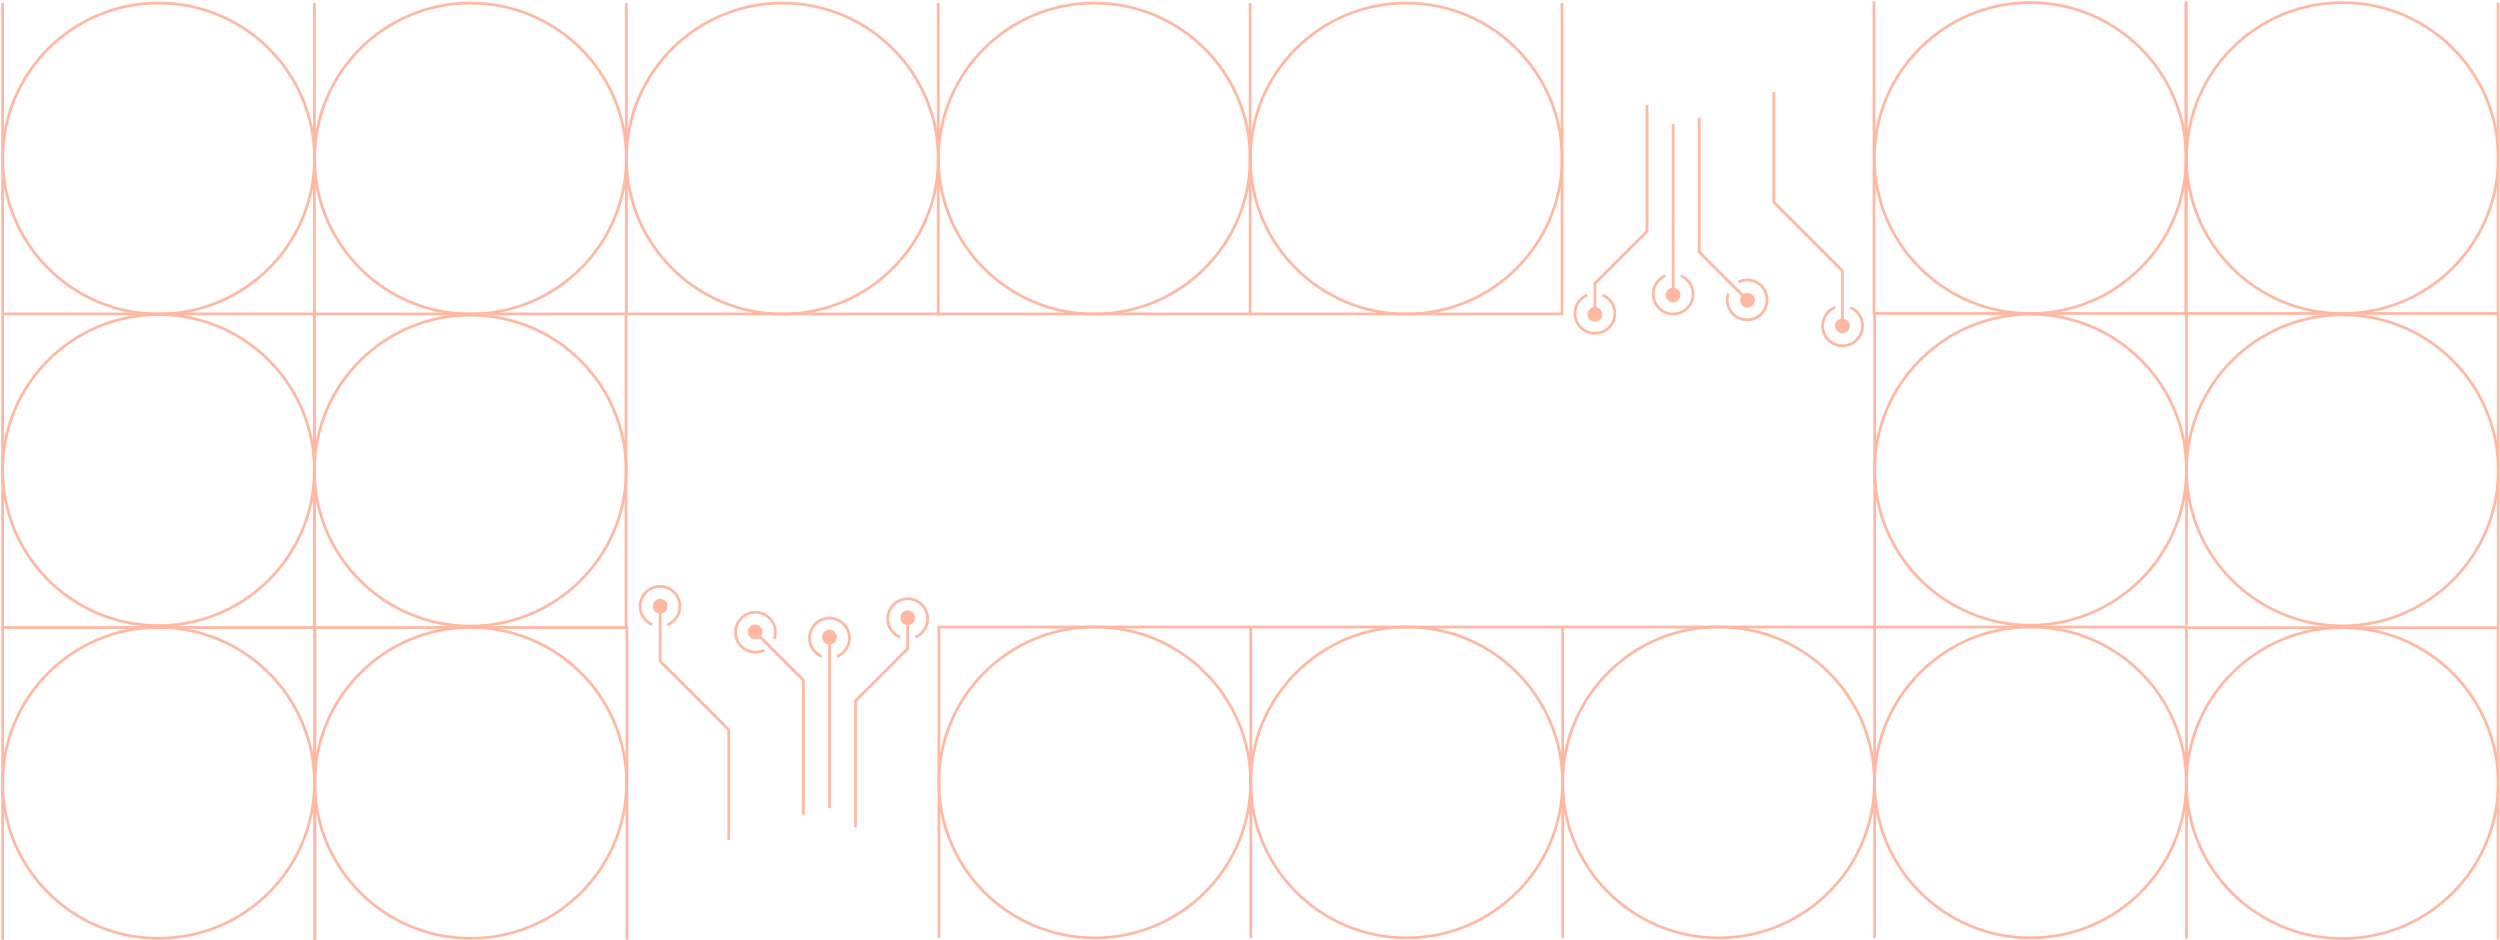 <svg width="1925" height="724" viewBox="0 0 1925 724" fill="none" xmlns="http://www.w3.org/2000/svg">
<path d="M2 241.712L242.096 241.712L242.096 2.273" stroke="#FFB8A2" stroke-width="2.134" stroke-miterlimit="10"/>
<path d="M2 241.823V241.712L2 2.273" stroke="#FFB8A2" stroke-width="2.134" stroke-miterlimit="10"/>
<path d="M122.118 241.784C188.419 241.784 242.166 188.183 242.166 122.064C242.166 55.945 188.419 2.345 122.118 2.345C55.818 2.345 2.07 55.945 2.07 122.064C2.07 188.183 55.818 241.784 122.118 241.784Z" stroke="#FFB8A2" stroke-width="2.134" stroke-miterlimit="10"/>
<path d="M242.166 241.731L482.262 241.731L482.262 2.293" stroke="#FFB8A2" stroke-width="2.134" stroke-miterlimit="10"/>
<path d="M362.284 241.803C428.585 241.803 482.332 188.203 482.332 122.084C482.332 55.965 428.585 2.365 362.284 2.365C295.984 2.365 242.236 55.965 242.236 122.084C242.236 188.203 295.984 241.803 362.284 241.803Z" stroke="#FFB8A2" stroke-width="2.134" stroke-miterlimit="10"/>
<path d="M482.33 241.731L722.426 241.731V2.293" stroke="#FFB8A2" stroke-width="2.134" stroke-miterlimit="10"/>
<path d="M602.448 241.803C668.749 241.803 722.496 188.203 722.496 122.084C722.496 55.965 668.749 2.365 602.448 2.365C536.148 2.365 482.4 55.965 482.4 122.084C482.4 188.203 536.148 241.803 602.448 241.803Z" stroke="#FFB8A2" stroke-width="2.134" stroke-miterlimit="10"/>
<path d="M722.496 241.731L962.592 241.731V2.293" stroke="#FFB8A2" stroke-width="2.134" stroke-miterlimit="10"/>
<path d="M842.614 241.803C908.915 241.803 962.662 188.203 962.662 122.084C962.662 55.965 908.915 2.365 842.614 2.365C776.314 2.365 722.566 55.965 722.566 122.084C722.566 188.203 776.314 241.803 842.614 241.803Z" stroke="#FFB8A2" stroke-width="2.134" stroke-miterlimit="10"/>
<path d="M962.662 241.731L1202.76 241.731V2.293" stroke="#FFB8A2" stroke-width="2.134" stroke-miterlimit="10"/>
<path d="M1082.78 241.803C1149.08 241.803 1202.83 188.203 1202.83 122.084C1202.83 55.965 1149.08 2.365 1082.78 2.365C1016.48 2.365 962.732 55.965 962.732 122.084C962.732 188.203 1016.48 241.803 1082.78 241.803Z" stroke="#FFB8A2" stroke-width="2.134" stroke-miterlimit="10"/>
<path d="M1443.19 241.367L1683.28 241.367V241.403" stroke="#FFB8A2" stroke-width="2.134" stroke-miterlimit="10"/>
<path d="M1442.99 242.096L1442.99 2L1443.03 2" stroke="#FFB8A2" stroke-width="2.134" stroke-miterlimit="10"/>
<path d="M1563.31 241.439C1629.61 241.439 1683.35 187.838 1683.35 121.719C1683.35 55.6 1629.61 2 1563.31 2C1497.01 2 1443.26 55.6 1443.26 121.719C1443.26 187.838 1497.01 241.439 1563.31 241.439Z" stroke="#FFB8A2" stroke-width="2.134" stroke-miterlimit="10"/>
<path d="M1683.2 2L1683.2 242.096L1683.17 242.096" stroke="#FFB8A2" stroke-width="2.134" stroke-miterlimit="10"/>
<path d="M1683.55 241.367L1923.64 241.367V241.403" stroke="#FFB8A2" stroke-width="2.134" stroke-miterlimit="10"/>
<path d="M1683.35 242.096L1683.35 2L1683.39 2" stroke="#FFB8A2" stroke-width="2.134" stroke-miterlimit="10"/>
<path d="M1803.67 241.439C1869.97 241.439 1923.71 187.838 1923.71 121.719C1923.71 55.6 1869.97 2 1803.67 2C1737.37 2 1683.62 55.6 1683.62 121.719C1683.62 187.838 1737.37 241.439 1803.67 241.439Z" stroke="#FFB8A2" stroke-width="2.134" stroke-miterlimit="10"/>
<path d="M1923.56 2L1923.56 242.096L1923.53 242.096" stroke="#FFB8A2" stroke-width="2.134" stroke-miterlimit="10"/>
<path d="M1268.23 178.123L1268.99 178.876L1269.3 178.564V178.123H1268.23ZM1228.08 218.28L1227.33 217.527L1227.01 217.839V218.28H1228.08ZM1222.4 242.076C1222.4 245.213 1224.94 247.756 1228.08 247.756C1231.22 247.756 1233.76 245.213 1233.76 242.076C1233.76 238.939 1231.22 236.396 1228.08 236.396C1224.94 236.396 1222.4 238.939 1222.4 242.076ZM1267.17 80.706V178.123H1269.3V80.706H1267.17ZM1267.48 177.37L1227.33 217.527L1228.83 219.033L1268.99 178.876L1267.48 177.37ZM1227.01 218.28V242.076H1229.14V218.28H1227.01Z" fill="#FFB8A2"/>
<path d="M1233.95 227.123C1237.23 228.481 1239.95 230.937 1241.63 234.072C1243.31 237.207 1243.85 240.827 1243.16 244.315C1242.47 247.804 1240.59 250.945 1237.84 253.204C1235.09 255.463 1231.65 256.699 1228.09 256.703C1224.53 256.706 1221.09 255.476 1218.34 253.222C1215.58 250.969 1213.7 247.831 1213 244.344C1212.31 240.856 1212.84 237.235 1214.51 234.097C1216.19 230.959 1218.9 228.498 1222.18 227.134" stroke="#FFB8A2" stroke-width="2.13"/>
<path d="M1282.63 227.203C1282.63 230.34 1285.18 232.883 1288.31 232.883C1291.45 232.883 1293.99 230.34 1293.99 227.203C1293.99 224.066 1291.45 221.523 1288.31 221.523C1285.18 221.523 1282.63 224.066 1282.63 227.203ZM1287.25 95.579V227.203H1289.38V95.579H1287.25Z" fill="#FFB8A2"/>
<path d="M1294.18 212.251C1297.47 213.608 1300.18 216.064 1301.86 219.199C1303.54 222.334 1304.08 225.954 1303.39 229.443C1302.7 232.931 1300.82 236.073 1298.07 238.331C1295.33 240.59 1291.88 241.826 1288.33 241.83C1284.77 241.833 1281.32 240.603 1278.57 238.35C1275.82 236.096 1273.93 232.958 1273.24 229.471C1272.54 225.984 1273.07 222.362 1274.75 219.224C1276.42 216.086 1279.13 213.626 1282.42 212.262" stroke="#FFB8A2" stroke-width="2.13"/>
<path d="M1308.39 194.009H1307.33V194.45L1307.64 194.762L1308.39 194.009ZM1339.89 231.191C1339.89 234.328 1342.44 236.871 1345.57 236.871C1348.71 236.871 1351.25 234.328 1351.25 231.191C1351.25 228.054 1348.71 225.511 1345.57 225.511C1342.44 225.511 1339.89 228.054 1339.89 231.191ZM1307.33 90.642V194.009H1309.46V90.642H1307.33ZM1307.64 194.762L1344.82 231.944L1346.33 230.438L1309.14 193.256L1307.64 194.762Z" fill="#FFB8A2"/>
<path d="M1338.57 217.1C1341.77 215.543 1345.41 215.142 1348.87 215.966C1352.33 216.791 1355.39 218.789 1357.54 221.621C1359.69 224.453 1360.8 227.943 1360.66 231.497C1360.53 235.051 1359.17 238.449 1356.81 241.111C1354.45 243.773 1351.24 245.536 1347.73 246.098C1344.22 246.66 1340.62 245.988 1337.55 244.194C1334.48 242.401 1332.13 239.599 1330.89 236.264C1329.65 232.93 1329.61 229.27 1330.77 225.908" stroke="#FFB8A2" stroke-width="2.13"/>
<path d="M1365.85 155.775H1364.79V156.216L1365.1 156.528L1365.85 155.775ZM1418.65 208.574H1419.72V208.133L1419.4 207.821L1418.65 208.574ZM1412.97 250.961C1412.97 254.098 1415.51 256.641 1418.65 256.641C1421.79 256.641 1424.33 254.098 1424.33 250.961C1424.33 247.824 1421.79 245.281 1418.65 245.281C1415.51 245.281 1412.97 247.824 1412.97 250.961ZM1364.79 71V155.775H1366.92V71H1364.79ZM1417.59 208.574V250.961H1419.72V208.574H1417.59ZM1419.4 207.821L1366.6 155.022L1365.1 156.528L1417.9 209.327L1419.4 207.821Z" fill="#FFB8A2"/>
<path d="M1424.89 236.792C1428.16 238.205 1430.83 240.706 1432.46 243.869C1434.08 247.031 1434.56 250.66 1433.81 254.137C1433.06 257.613 1431.13 260.723 1428.35 262.935C1425.56 265.147 1422.1 266.325 1418.54 266.269C1414.99 266.213 1411.56 264.925 1408.85 262.626C1406.13 260.326 1404.3 257.157 1403.66 253.658C1403.03 250.16 1403.62 246.548 1405.35 243.439C1407.07 240.329 1409.82 237.914 1413.13 236.606" stroke="#FFB8A2" stroke-width="2.13"/>
<path d="M242.025 481.63L242.025 242.191" stroke="#FFB8A2" stroke-width="2.134" stroke-miterlimit="10"/>
<path d="M122.048 481.702C188.348 481.702 242.096 428.102 242.096 361.983C242.096 295.863 188.348 242.263 122.048 242.263C55.747 242.263 2 295.863 2 361.983C2 428.102 55.747 481.702 122.048 481.702Z" stroke="#FFB8A2" stroke-width="2.134" stroke-miterlimit="10"/>
<path d="M2 482.096V481.985L2 242.546" stroke="#FFB8A2" stroke-width="2.134" stroke-miterlimit="10"/>
<path d="M242.166 482.018L242.166 242.58" stroke="#FFB8A2" stroke-width="2.134" stroke-miterlimit="10"/>
<path d="M362.144 482.09C295.843 482.09 242.096 428.49 242.096 362.371C242.096 296.252 295.843 242.652 362.144 242.652C428.444 242.652 482.191 296.252 482.191 362.371C482.191 428.49 428.444 482.09 362.144 482.09Z" stroke="#FFB8A2" stroke-width="2.134" stroke-miterlimit="10"/>
<path d="M482.038 242.096L482.038 482.191L482.002 482.191" stroke="#FFB8A2" stroke-width="2.134" stroke-miterlimit="10"/>
<path d="M1443.53 482.388V481.338V241.899" stroke="#FFB8A2" stroke-width="2.134" stroke-miterlimit="10"/>
<path d="M1683.62 481.338V241.899" stroke="#FFB8A2" stroke-width="2.134" stroke-miterlimit="10"/>
<path d="M1563.5 481.409C1497.2 481.409 1443.46 427.809 1443.46 361.69C1443.46 295.571 1497.2 241.971 1563.5 241.971C1629.81 241.971 1683.55 295.571 1683.55 361.69C1683.55 427.809 1629.81 481.409 1563.5 481.409Z" stroke="#FFB8A2" stroke-width="2.134" stroke-miterlimit="10"/>
<path d="M1923.65 481.827V242.389" stroke="#FFB8A2" stroke-width="2.134" stroke-miterlimit="10"/>
<path d="M1803.67 481.899C1869.97 481.899 1923.72 428.299 1923.72 362.18C1923.72 296.06 1869.97 242.46 1803.67 242.46C1737.37 242.46 1683.62 296.06 1683.62 362.18C1683.62 428.299 1737.37 481.899 1803.67 481.899Z" stroke="#FFB8A2" stroke-width="2.134" stroke-miterlimit="10"/>
<path d="M1923.72 483.32L1683.62 483.32V722.759" stroke="#FFB8A2" stroke-width="2.134" stroke-miterlimit="10"/>
<path d="M1803.6 483.249C1737.3 483.249 1683.55 536.849 1683.55 602.968C1683.55 669.087 1737.3 722.687 1803.6 722.687C1869.9 722.687 1923.65 669.087 1923.65 602.968C1923.65 536.849 1869.9 483.249 1803.6 483.249Z" stroke="#FFB8A2" stroke-width="2.134" stroke-miterlimit="10"/>
<path d="M1923.56 482.191L1923.56 722.287L1923.53 722.287" stroke="#FFB8A2" stroke-width="2.134" stroke-miterlimit="10"/>
<path d="M1683.55 482.792L1443.46 482.792V722.23" stroke="#FFB8A2" stroke-width="2.134" stroke-miterlimit="10"/>
<path d="M1563.43 482.72C1497.13 482.72 1443.39 536.32 1443.39 602.439C1443.39 668.558 1497.13 722.158 1563.43 722.158C1629.74 722.158 1683.48 668.558 1683.48 602.439C1683.48 536.32 1629.74 482.72 1563.43 482.72Z" stroke="#FFB8A2" stroke-width="2.134" stroke-miterlimit="10"/>
<path d="M1443.39 482.792L1203.29 482.792V722.23" stroke="#FFB8A2" stroke-width="2.134" stroke-miterlimit="10"/>
<path d="M1323.27 482.72C1256.97 482.72 1203.22 536.32 1203.22 602.439C1203.22 668.558 1256.97 722.158 1323.27 722.158C1389.57 722.158 1443.32 668.558 1443.32 602.439C1443.32 536.32 1389.57 482.72 1323.27 482.72Z" stroke="#FFB8A2" stroke-width="2.134" stroke-miterlimit="10"/>
<path d="M1203.22 482.792L963.127 482.792V722.23" stroke="#FFB8A2" stroke-width="2.134" stroke-miterlimit="10"/>
<path d="M1083.1 482.72C1016.8 482.72 963.057 536.32 963.057 602.439C963.057 668.558 1016.8 722.158 1083.1 722.158C1149.41 722.158 1203.15 668.558 1203.15 602.439C1203.15 536.32 1149.41 482.72 1083.1 482.72Z" stroke="#FFB8A2" stroke-width="2.134" stroke-miterlimit="10"/>
<path d="M963.057 482.792L722.961 482.792V722.23" stroke="#FFB8A2" stroke-width="2.134" stroke-miterlimit="10"/>
<path d="M842.939 482.72C776.638 482.72 722.891 536.32 722.891 602.439C722.891 668.558 776.638 722.158 842.939 722.158C909.239 722.158 962.986 668.558 962.986 602.439C962.986 536.32 909.239 482.72 842.939 482.72Z" stroke="#FFB8A2" stroke-width="2.134" stroke-miterlimit="10"/>
<path d="M482.531 483.156L242.436 483.156V483.12" stroke="#FFB8A2" stroke-width="2.134" stroke-miterlimit="10"/>
<path d="M482.727 482.427L482.727 722.523L482.691 722.523" stroke="#FFB8A2" stroke-width="2.134" stroke-miterlimit="10"/>
<path d="M242.399 482.427L242.399 722.523L242.363 722.523" stroke="#FFB8A2" stroke-width="2.134" stroke-miterlimit="10"/>
<path d="M362.413 483.084C296.113 483.084 242.365 536.684 242.365 602.804C242.365 668.923 296.113 722.523 362.413 722.523C428.714 722.523 482.461 668.923 482.461 602.804C482.461 536.684 428.714 483.084 362.413 483.084Z" stroke="#FFB8A2" stroke-width="2.134" stroke-miterlimit="10"/>
<path d="M242.168 483.156L2.072 483.156V483.12" stroke="#FFB8A2" stroke-width="2.134" stroke-miterlimit="10"/>
<path d="M242.364 482.427L242.364 722.523L242.328 722.523" stroke="#FFB8A2" stroke-width="2.134" stroke-miterlimit="10"/>
<path d="M2.036 482.427L2.036 722.523L2 722.523" stroke="#FFB8A2" stroke-width="2.134" stroke-miterlimit="10"/>
<path d="M122.05 483.084C55.749 483.084 2.002 536.684 2.002 602.804C2.002 668.923 55.749 722.523 122.05 722.523C188.35 722.523 242.098 668.923 242.098 602.804C242.098 536.684 188.35 483.084 122.05 483.084Z" stroke="#FFB8A2" stroke-width="2.134" stroke-miterlimit="10"/>
<path d="M658.765 539.636L658.012 538.883L657.7 539.195V539.636H658.765ZM698.922 499.479L699.675 500.232L699.987 499.921V499.479H698.922ZM704.602 475.683C704.602 472.546 702.059 470.003 698.922 470.003C695.785 470.003 693.242 472.546 693.242 475.683C693.242 478.82 695.785 481.363 698.922 481.363C702.059 481.363 704.602 478.82 704.602 475.683ZM659.83 637.053V539.636H657.7V637.053H659.83ZM659.518 540.389L699.675 500.232L698.169 498.726L658.012 538.883L659.518 540.389ZM699.987 499.479V475.683H697.857V499.479H699.987Z" fill="#FFB8A2"/>
<path d="M693.054 490.636C689.767 489.278 687.053 486.822 685.373 483.687C683.694 480.552 683.154 476.932 683.844 473.444C684.535 469.955 686.414 466.814 689.161 464.555C691.908 462.296 695.353 461.06 698.909 461.056C702.465 461.053 705.913 462.283 708.664 464.537C711.415 466.79 713.3 469.928 713.997 473.415C714.694 476.903 714.161 480.524 712.487 483.662C710.813 486.8 708.104 489.261 704.819 490.625" stroke="#FFB8A2" stroke-width="2.13"/>
<path d="M644.368 490.556C644.368 487.419 641.824 484.876 638.688 484.876C635.551 484.876 633.007 487.419 633.007 490.556C633.007 493.693 635.551 496.236 638.688 496.236C641.824 496.236 644.368 493.693 644.368 490.556ZM639.753 622.18V490.556H637.622V622.18H639.753Z" fill="#FFB8A2"/>
<path d="M632.82 505.508C629.533 504.151 626.818 501.695 625.139 498.56C623.46 495.425 622.919 491.805 623.61 488.316C624.3 484.828 626.179 481.686 628.926 479.428C631.673 477.169 635.118 475.933 638.675 475.929C642.231 475.926 645.679 477.156 648.43 479.409C651.181 481.663 653.066 484.801 653.763 488.288C654.46 491.775 653.926 495.397 652.253 498.535C650.579 501.673 647.869 504.133 644.585 505.497" stroke="#FFB8A2" stroke-width="2.13"/>
<path d="M618.609 523.75H619.674V523.309L619.362 522.997L618.609 523.75ZM587.107 486.568C587.107 483.431 584.564 480.888 581.427 480.888C578.29 480.888 575.747 483.431 575.747 486.568C575.747 489.705 578.29 492.248 581.427 492.248C584.564 492.248 587.107 489.705 587.107 486.568ZM619.674 627.117V523.75H617.544V627.117H619.674ZM619.362 522.997L582.18 485.815L580.674 487.321L617.856 524.503L619.362 522.997Z" fill="#FFB8A2"/>
<path d="M588.429 500.659C585.232 502.216 581.593 502.617 578.134 501.793C574.674 500.968 571.608 498.97 569.456 496.138C567.305 493.306 566.203 489.816 566.336 486.262C566.47 482.708 567.832 479.31 570.189 476.648C572.547 473.986 575.755 472.223 579.267 471.661C582.779 471.099 586.377 471.771 589.448 473.565C592.519 475.358 594.873 478.16 596.11 481.495C597.347 484.829 597.389 488.489 596.229 491.851" stroke="#FFB8A2" stroke-width="2.13"/>
<path d="M561.148 561.984H562.213V561.543L561.902 561.231L561.148 561.984ZM508.35 509.185H507.285V509.626L507.597 509.938L508.35 509.185ZM514.03 466.798C514.03 463.661 511.487 461.118 508.35 461.118C505.213 461.118 502.67 463.661 502.67 466.798C502.67 469.935 505.213 472.478 508.35 472.478C511.487 472.478 514.03 469.935 514.03 466.798ZM562.213 646.759V561.984H560.083V646.759H562.213ZM509.415 509.185V466.798H507.285V509.185H509.415ZM507.597 509.938L560.395 562.737L561.902 561.231L509.103 508.432L507.597 509.938Z" fill="#FFB8A2"/>
<path d="M502.107 480.967C498.843 479.554 496.17 477.053 494.544 473.89C492.917 470.728 492.438 467.099 493.187 463.622C493.936 460.146 495.867 457.036 498.652 454.824C501.436 452.612 504.902 451.434 508.458 451.49C512.014 451.546 515.44 452.834 518.153 455.133C520.866 457.433 522.698 460.602 523.336 464.101C523.975 467.599 523.38 471.211 521.654 474.32C519.928 477.43 517.177 479.845 513.871 481.153" stroke="#FFB8A2" stroke-width="2.13"/>
</svg>
